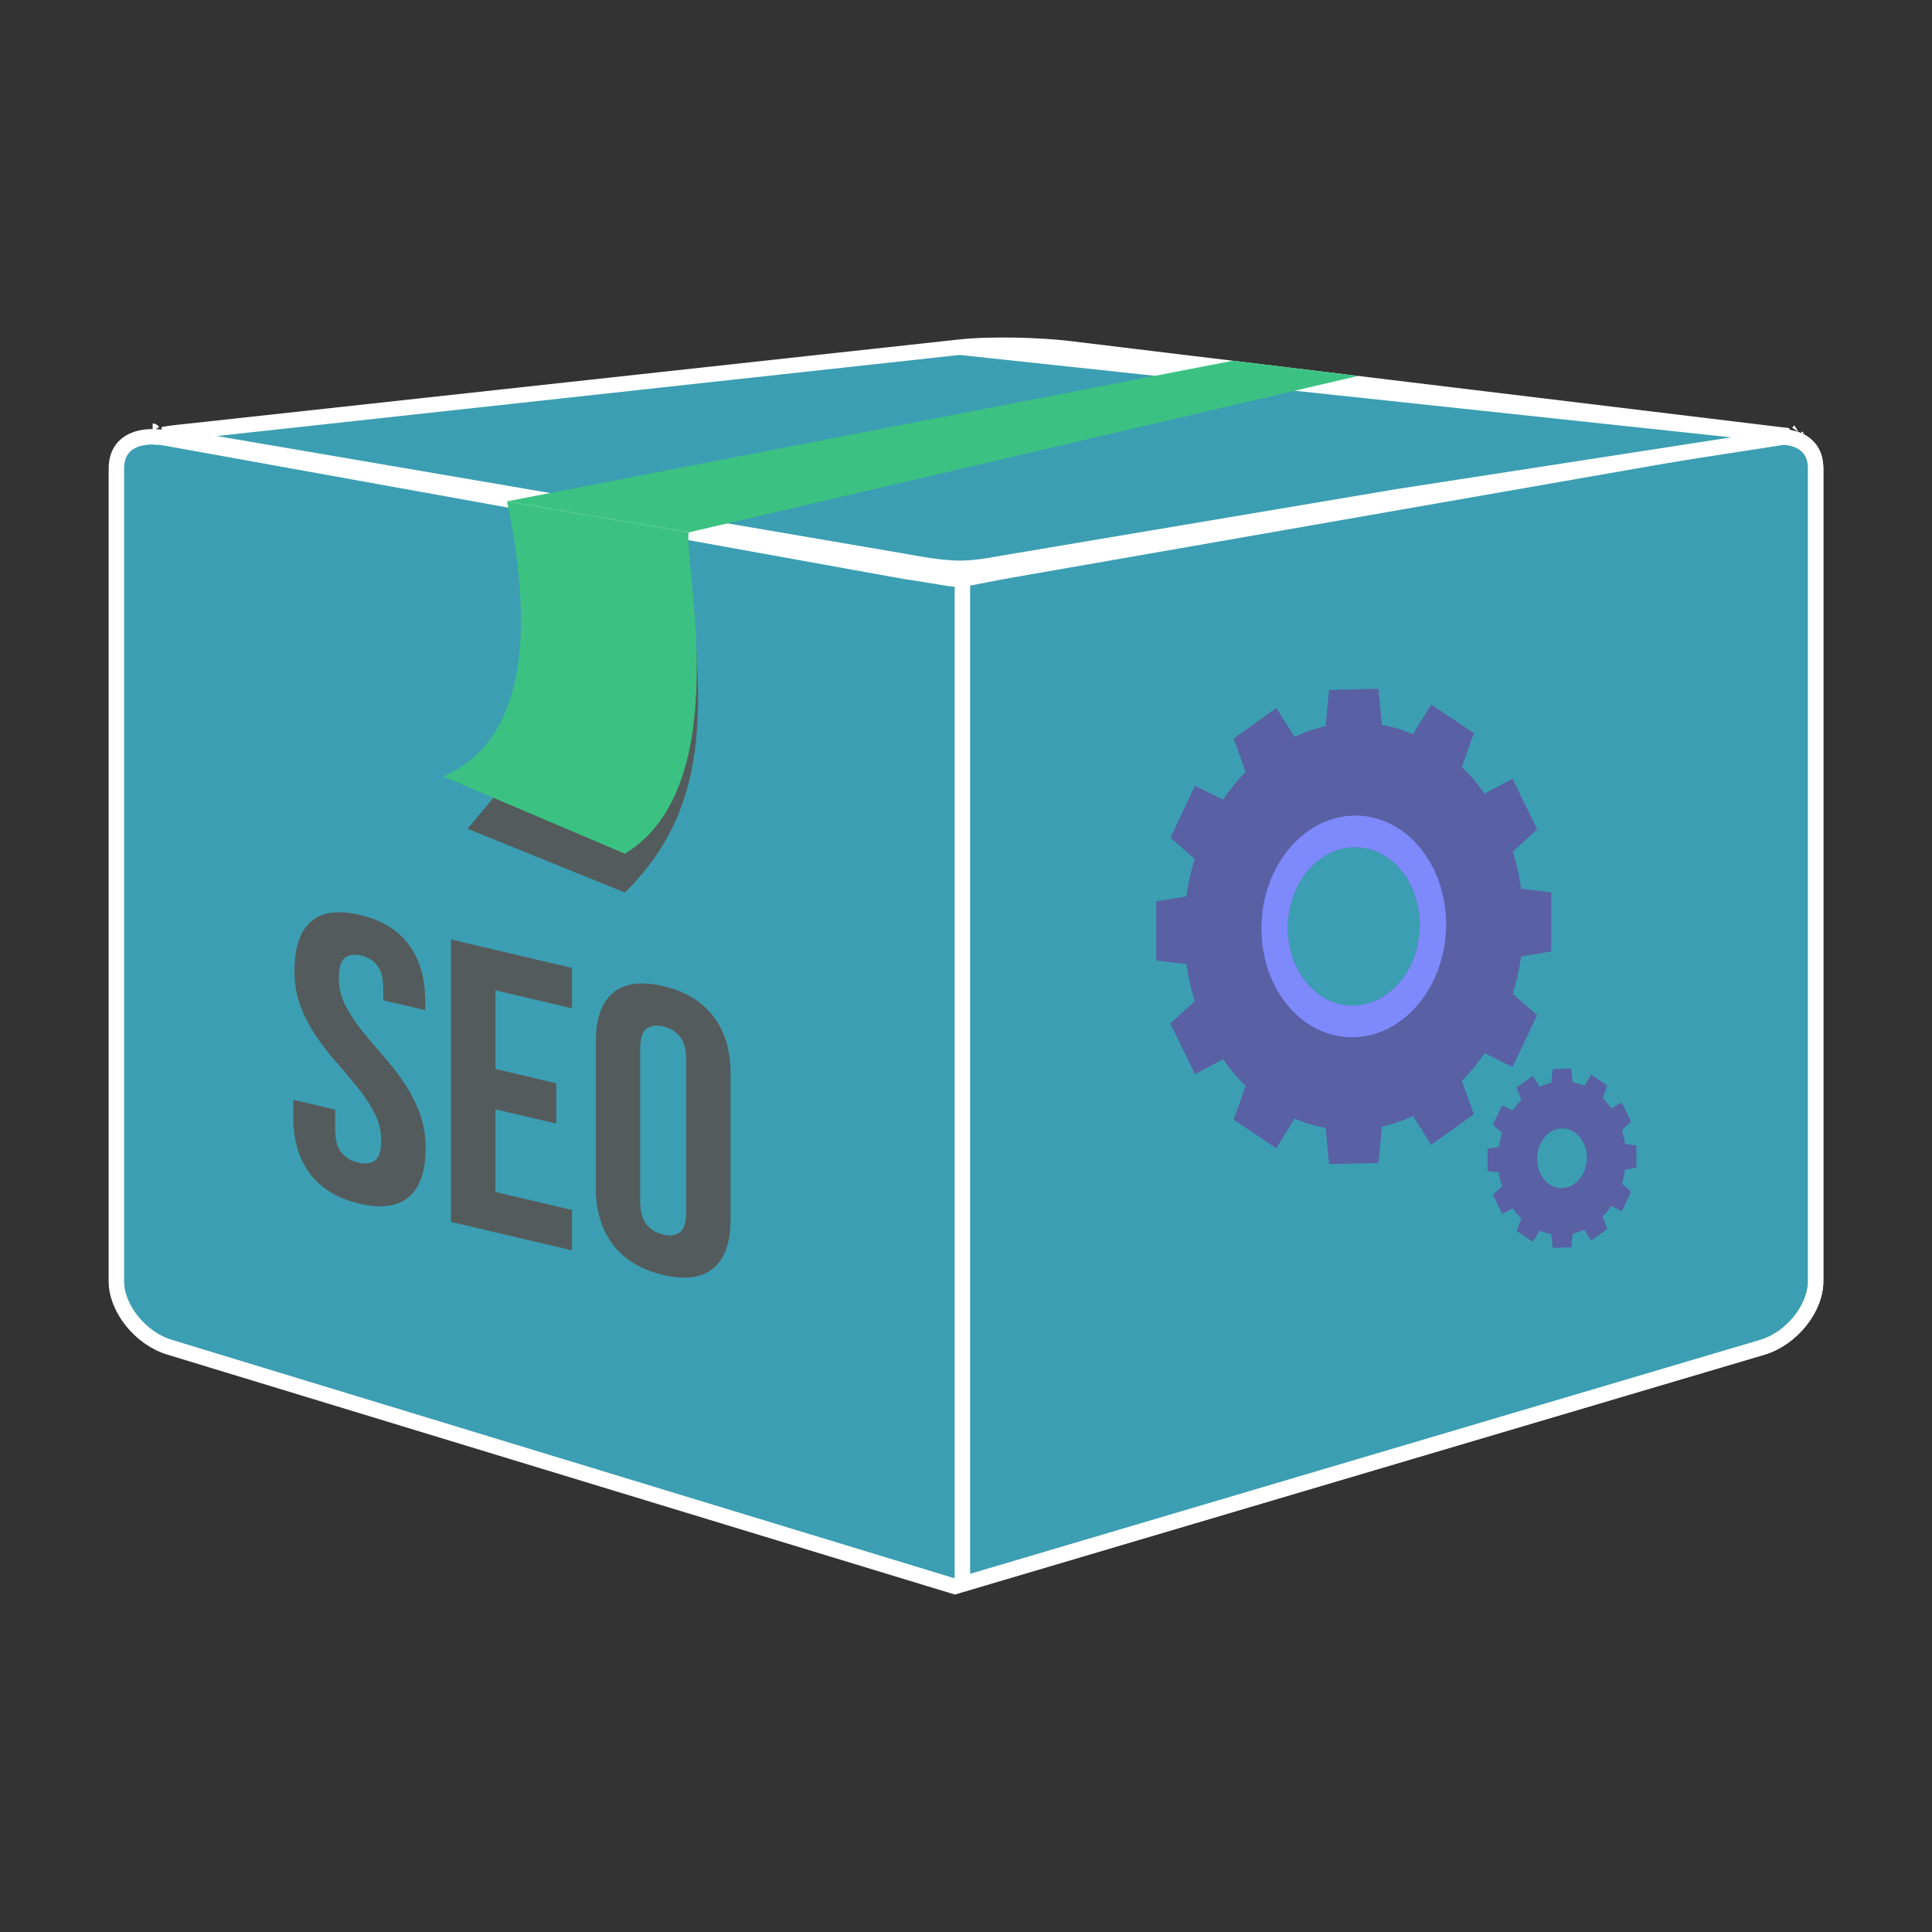 <svg width="250" height="250" viewBox="0 0 250 250" fill="none" xmlns="http://www.w3.org/2000/svg">
<rect x="0" y="0" width="250" height="250" fill="#333333" stroke="none"/>
<path d="M16.764 57.241C17.822 56.591 19.4 56.334 21.352 56.659L21.502 56.686L117.201 73.95L117.219 73.953L117.236 73.955C118.736 74.171 119.971 74.377 120.98 74.546C121.21 74.584 121.429 74.621 121.636 74.655C122.701 74.831 123.576 74.968 124.156 74.946L124.156 74.946C124.728 74.924 125.415 74.787 126.521 74.567L126.692 74.534C127.938 74.286 129.803 73.918 132.787 73.412L132.792 73.411L228.49 56.685C228.49 56.685 228.49 56.685 228.491 56.685C230.512 56.333 232.147 56.586 233.235 57.252C234.271 57.885 234.94 58.968 234.94 60.64V165.805C234.94 167.51 234.196 169.356 232.922 170.943C231.65 172.526 229.91 173.777 228.032 174.337L123.535 205.282L21.972 174.339L21.966 174.337C20.089 173.777 18.349 172.527 17.078 170.944C15.804 169.357 15.06 167.511 15.06 165.805V60.641C15.06 58.967 15.729 57.877 16.764 57.241Z" fill="#3C9EB2" stroke="white" stroke-width="2"/>
<path d="M132.787 73.413L132.792 73.412L228.49 56.686C230.512 56.334 232.146 56.587 233.234 57.252C234.27 57.886 234.939 58.969 234.939 60.641V165.807C234.939 167.513 234.196 169.361 232.921 170.95C231.65 172.534 229.909 173.784 228.034 174.339L228.034 174.339L124.531 204.99V74.918C125.032 74.864 125.645 74.742 126.521 74.568C126.577 74.557 126.634 74.546 126.691 74.534C127.938 74.287 129.803 73.919 132.787 73.413Z" fill="#3C9EB2" stroke="white" stroke-width="2"/>
<path d="M230.314 56.26L138.192 45.106C134.779 44.693 128.345 44.47 124.174 44.923L230.314 56.26ZM230.314 56.26V56.261L231.194 56.368C231.271 56.377 231.344 56.387 231.415 56.397C231.013 56.498 230.529 56.597 229.961 56.685C229.961 56.685 229.961 56.685 229.961 56.685L187.435 63.26L180.884 64.273L180.871 64.276L130.493 72.76C130.163 72.816 129.828 72.875 129.487 72.936C127.79 73.236 125.97 73.559 124.052 73.538L124.052 73.538C121.863 73.516 119.573 73.107 117.676 72.769C117.294 72.7 116.927 72.635 116.581 72.576L21.547 56.321L21.546 56.321C21.393 56.295 21.251 56.268 21.119 56.242C21.552 56.153 22.075 56.072 22.687 56.005L22.687 56.005L82.832 49.438L82.832 49.438L85.699 49.124L85.7 49.124L124.174 44.923L230.314 56.26ZM232.781 56.752C232.781 56.752 232.779 56.751 232.776 56.748C232.78 56.751 232.781 56.752 232.781 56.752ZM232.727 55.896C232.73 55.894 232.731 55.893 232.731 55.893C232.731 55.893 232.73 55.894 232.727 55.896ZM19.754 55.806C19.754 55.806 19.755 55.806 19.756 55.807C19.755 55.806 19.754 55.806 19.754 55.806ZM19.757 56.686C19.757 56.686 19.758 56.685 19.761 56.682C19.759 56.685 19.757 56.686 19.757 56.686Z" fill="#3C9EB2" stroke="white" stroke-width="2"/>
<path d="M159.532 46.681L65.615 64.873L89.127 68.894L175.736 48.645L159.532 46.681Z" fill="#3BC282"/>
<path d="M89.127 73.001C90.561 89.217 92.941 103.636 80.855 115.488L60.508 107.237L89.127 73.001Z" fill="#545B5C"/>
<path d="M65.614 64.874C68.08 76.631 69.993 95.126 57.358 100.471L80.856 110.469C95.361 101.724 88.372 72.606 89.128 68.894L65.614 64.874Z" fill="#3BC282"/>
<path d="M38.106 125.592C38.106 122.633 38.81 120.527 40.221 119.275C41.631 118.022 43.745 117.727 46.564 118.389C49.383 119.049 51.497 120.338 52.907 122.252C54.317 124.167 55.021 126.604 55.021 129.562V130.71L49.592 129.436V127.922C49.592 126.599 49.34 125.609 48.835 124.952C48.331 124.294 47.626 123.858 46.721 123.646C45.817 123.433 45.11 123.538 44.606 123.958C44.101 124.379 43.849 125.25 43.849 126.573C43.849 127.826 44.127 128.995 44.684 130.084C45.242 131.171 45.937 132.239 46.772 133.289C47.608 134.337 48.504 135.401 49.46 136.478C50.417 137.555 51.314 138.696 52.148 139.901C52.983 141.106 53.68 142.417 54.236 143.836C54.793 145.254 55.072 146.833 55.072 148.574C55.072 151.532 54.349 153.633 52.905 154.878C51.46 156.123 49.328 156.414 46.51 155.753C43.691 155.092 41.56 153.798 40.116 151.876C38.671 149.954 37.949 147.514 37.949 144.556V142.311L43.378 143.585V146.195C43.378 147.518 43.648 148.503 44.187 149.152C44.726 149.8 45.449 150.23 46.354 150.443C47.258 150.655 47.981 150.565 48.521 150.169C49.06 149.773 49.331 148.915 49.331 147.592C49.331 146.339 49.052 145.169 48.495 144.081C47.938 142.994 47.243 141.926 46.408 140.876C45.572 139.828 44.676 138.764 43.72 137.686C42.763 136.609 41.866 135.468 41.032 134.263C40.197 133.058 39.501 131.745 38.944 130.327C38.384 128.91 38.106 127.331 38.106 125.592Z" fill="#545B5C"/>
<path d="M64.102 138.322L71.984 140.173V145.394L64.102 143.542V154.243L74.02 156.572V161.792L58.36 158.117V121.577L74.02 125.252V130.473L64.102 128.144V138.323V138.322Z" fill="#545B5C"/>
<path d="M82.842 155.459C82.842 156.782 83.113 157.776 83.652 158.442C84.191 159.108 84.913 159.547 85.819 159.76C86.722 159.972 87.445 159.873 87.986 159.459C88.525 159.046 88.794 158.179 88.794 156.856V137.125C88.794 135.801 88.525 134.808 87.986 134.142C87.445 133.476 86.724 133.036 85.819 132.824C84.915 132.611 84.192 132.711 83.652 133.125C83.113 133.537 82.842 134.404 82.842 135.728V155.459ZM77.1 134.744C77.1 131.785 77.848 129.689 79.346 128.459C80.842 127.227 82.999 126.941 85.819 127.602C88.638 128.264 90.794 129.563 92.292 131.497C93.788 133.432 94.537 135.878 94.537 138.837V157.838C94.537 160.797 93.789 162.893 92.292 164.123C90.796 165.355 88.638 165.641 85.819 164.979C82.999 164.318 80.842 163.02 79.346 161.084C77.849 159.149 77.1 156.703 77.1 153.744V134.743V134.744Z" fill="#545B5C"/>
<path d="M200.736 123.122V115.466L196.83 115.003C196.597 113.341 196.235 111.735 195.755 110.2L198.905 107.309L195.716 100.751L192.102 102.702C191.217 101.437 190.232 100.277 189.162 99.239L190.718 94.865L185.194 91.163L182.845 94.999L182.846 95.002C181.559 94.456 180.213 94.051 178.824 93.804L178.364 89.125L171.986 89.271L171.526 93.97C170.138 94.282 168.793 94.747 167.506 95.352L165.157 91.624L159.633 95.577L161.189 99.879C160.118 100.967 159.133 102.172 158.249 103.477L154.634 101.691L151.445 108.395L154.596 111.144C154.115 112.699 153.754 114.322 153.521 115.994L149.615 116.634V124.291L153.521 124.753C153.754 126.414 154.115 128.02 154.596 129.555L151.445 132.446L154.634 139.004L158.249 137.053C159.133 138.319 160.119 139.478 161.189 140.517L159.633 144.89L165.157 148.591L167.506 144.755C168.793 145.304 170.138 145.707 171.526 145.954L171.986 150.633L178.364 150.487L178.824 145.788C180.212 145.476 181.558 145.011 182.845 144.406L185.194 148.134L190.718 144.181L189.162 139.877C190.232 138.79 191.217 137.584 192.102 136.279L195.716 138.065L198.905 131.361L195.755 128.613C196.235 127.058 196.597 125.434 196.83 123.762L200.736 123.122ZM175.174 130.129C170.456 130.237 166.631 125.733 166.631 120.07C166.631 114.407 170.457 109.729 175.174 109.622C179.892 109.514 183.717 114.017 183.717 119.681C183.717 125.344 179.891 130.022 175.174 130.129Z" fill="#5960A4"/>
<path d="M175.174 105.539C168.576 105.69 163.228 112.231 163.228 120.15C163.228 128.07 168.577 134.366 175.174 134.217C181.772 134.066 187.12 127.525 187.12 119.606C187.12 111.687 181.772 105.389 175.174 105.539ZM175.174 130.13C170.456 130.238 166.631 125.735 166.631 120.071C166.631 114.408 170.457 109.731 175.174 109.623C179.892 109.515 183.717 114.019 183.717 119.682C183.717 125.346 179.891 130.024 175.174 130.13Z" fill="#7E8AFC"/>
<path d="M211.751 151.098V148.213L210.28 148.04C210.192 147.414 210.056 146.81 209.875 146.231L211.062 145.141L209.861 142.67L208.499 143.404C208.164 142.929 207.795 142.491 207.391 142.1L207.976 140.452L205.895 139.058L205.01 140.502V140.5C204.525 140.293 204.017 140.142 203.495 140.049L203.322 138.287L200.92 138.342L200.747 140.112C200.223 140.228 199.717 140.404 199.232 140.632L198.347 139.227L196.266 140.717L196.851 142.337C196.448 142.747 196.078 143.201 195.743 143.693L194.381 143.021L193.18 145.546L194.367 146.582C194.187 147.168 194.05 147.779 193.963 148.409L192.491 148.651V151.536L193.963 151.709C194.05 152.335 194.186 152.94 194.367 153.518L193.18 154.608L194.381 157.079L195.743 156.345C196.078 156.822 196.447 157.258 196.851 157.65L196.266 159.298L198.347 160.693L199.232 159.248C199.717 159.454 200.225 159.607 200.747 159.7L200.92 161.462L203.322 161.407L203.495 159.637C204.019 159.521 204.525 159.345 205.01 159.117L205.895 160.522L207.976 159.032L207.391 157.412C207.794 157.002 208.164 156.548 208.499 156.056L209.861 156.729L211.062 154.203L209.875 153.167C210.056 152.581 210.193 151.97 210.28 151.34L211.751 151.098ZM202.121 153.739C200.343 153.779 198.902 152.084 198.902 149.949C198.902 147.817 200.343 146.053 202.121 146.014V146.012C203.899 145.973 205.34 147.668 205.34 149.802C205.34 151.937 203.899 153.698 202.121 153.739Z" fill="#5960A4"/>
</svg>
